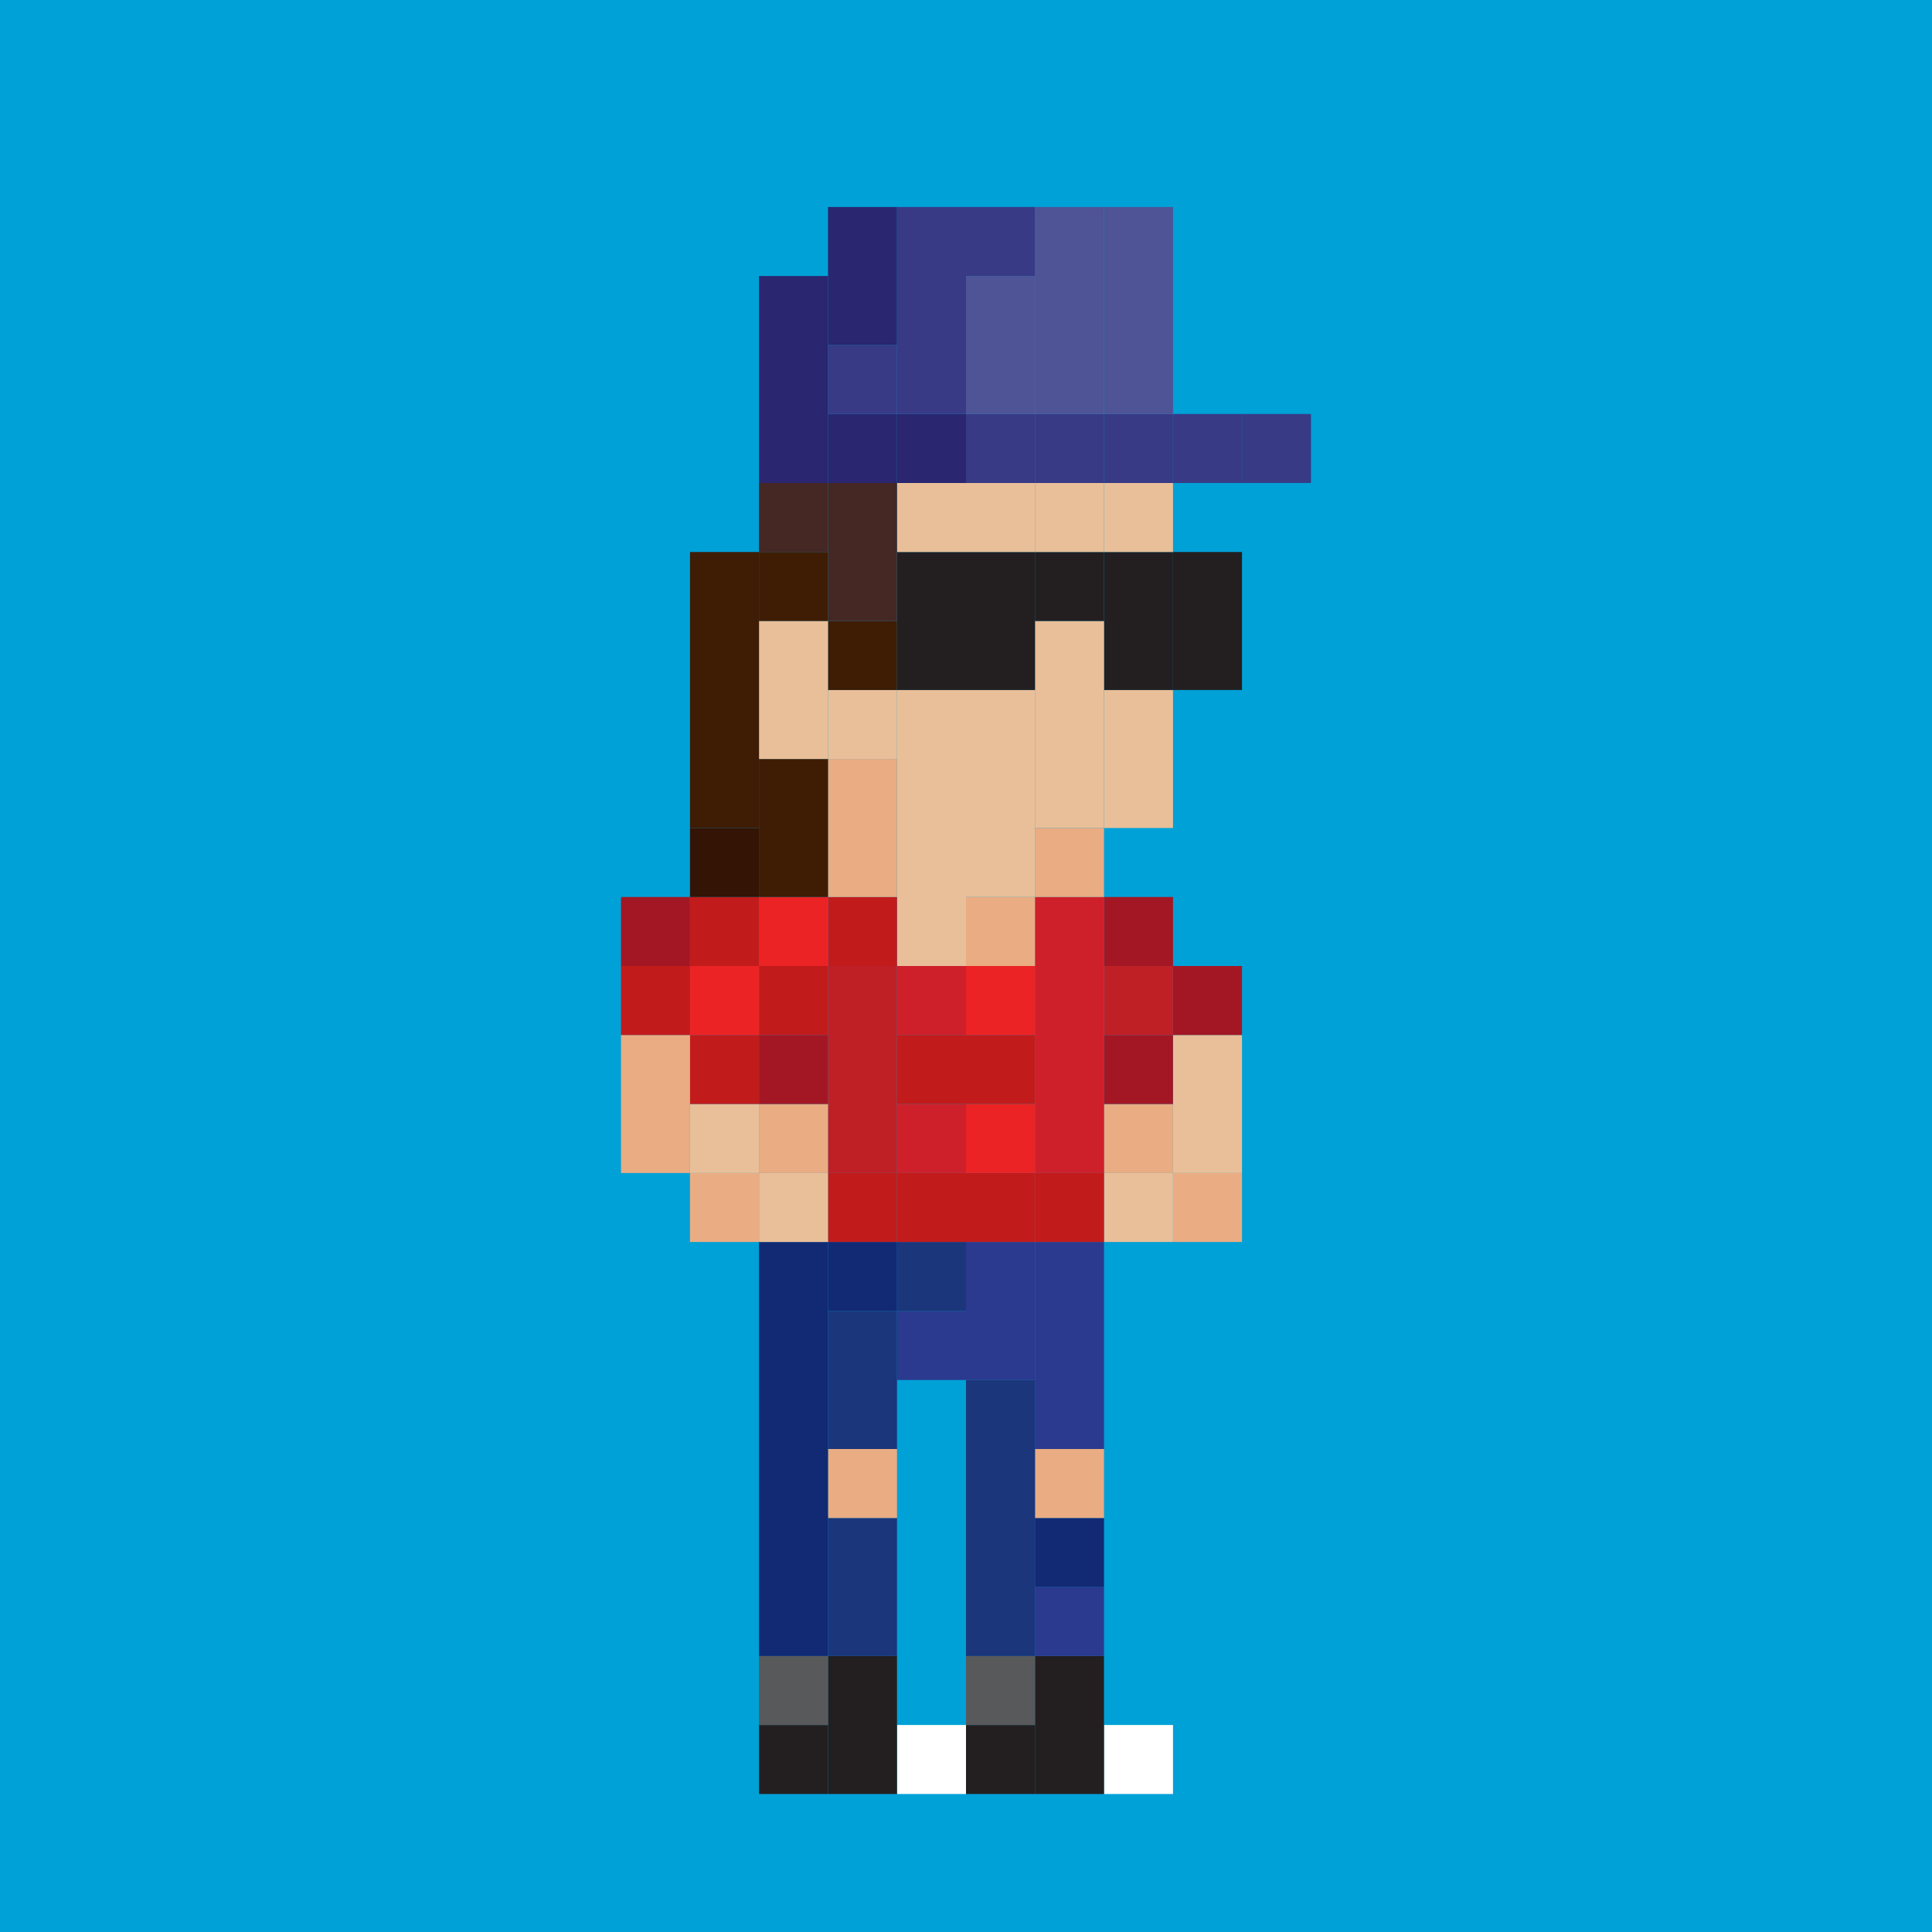<svg baseProfile="basic" xmlns="http://www.w3.org/2000/svg" width="28" height="28" viewBox="0 0 28 28"><path fill="#00A1D7" d="M0 0h28v28h-28z"/><g><path fill="#383A86" d="M18 6h1v1h-1z"/><path fill="#EAAC82" d="M17 17h1v1h-1z"/><path fill="#E9BF99" d="M17 16h1v1h-1zM17 15h1v1h-1z"/><path fill="#A31725" d="M17 14h1v1h-1z"/><path fill="#231F20" d="M17 9h1v1h-1zM17 8h1v1h-1z"/><path fill="#383A86" d="M17 6h1v1h-1z"/><path fill="#fff" d="M16 25h1v1h-1z"/><path fill="#E9BF99" d="M16 17h1v1h-1z"/><path fill="#EAAC82" d="M16 16h1v1h-1z"/><path fill="#A31725" d="M16 15h1v1h-1z"/><path fill="#BF2026" d="M16 14h1v1h-1z"/><path fill="#A31725" d="M16 13h1v1h-1z"/><path fill="#E9BF99" d="M16 11h1v1h-1zM16 10h1v1h-1z"/><path fill="#231F20" d="M16 9h1v1h-1zM16 8h1v1h-1z"/><path fill="#E9BF99" d="M16 7h1v1h-1z"/><path fill="#383A86" d="M16 6h1v1h-1z"/><path fill="#4E5496" d="M16 5h1v1h-1zM16 4h1v1h-1zM16 3h1v1h-1z"/><path fill="#231F20" d="M15 25h1v1h-1zM15 24h1v1h-1z"/><path fill="#2B398F" d="M15 23h1v1h-1z"/><path fill="#122974" d="M15 22h1v1h-1z"/><path fill="#EAAC82" d="M15 21h1v1h-1z"/><path fill="#2B398F" d="M15 20h1v1h-1zM15 19h1v1h-1zM15 18h1v1h-1z"/><path fill="#C21B1B" d="M15 17h1v1h-1z"/><path fill="#CE202A" d="M15 16h1v1h-1zM15 15h1v1h-1zM15 14h1v1h-1zM15 13h1v1h-1z"/><path fill="#EAAC82" d="M15 12h1v1h-1z"/><path fill="#E9BF99" d="M15 11h1v1h-1zM15 10h1v1h-1zM15 9h1v1h-1z"/><path fill="#231F20" d="M15 8h1v1h-1z"/><path fill="#E9BF99" d="M15 7h1v1h-1z"/><path fill="#383A86" d="M15 6h1v1h-1z"/><path fill="#4E5496" d="M15 5h1v1h-1zM15 4h1v1h-1zM15 3h1v1h-1z"/><path fill="#231F20" d="M14 25h1v1h-1z"/><path fill="#58595B" d="M14 24h1v1h-1z"/><path fill="#1B367A" d="M14 23h1v1h-1zM14 22h1v1h-1zM14 21h1v1h-1zM14 20h1v1h-1z"/><path fill="#2B398F" d="M14 19h1v1h-1zM14 18h1v1h-1z"/><path fill="#C21B1B" d="M14 17h1v1h-1z"/><path fill="#EC2324" d="M14 16h1v1h-1z"/><path fill="#C21B1B" d="M14 15h1v1h-1z"/><path fill="#EC2324" d="M14 14h1v1h-1z"/><path fill="#EAAC82" d="M14 13h1v1h-1z"/><path fill="#E9BF99" d="M14 12h1v1h-1zM14 11h1v1h-1zM14 10h1v1h-1z"/><path fill="#231F20" d="M14 9h1v1h-1zM14 8h1v1h-1z"/><path fill="#E9BF99" d="M14 7h1v1h-1z"/><path fill="#383A86" d="M14 6h1v1h-1z"/><path fill="#4E5496" d="M14 5h1v1h-1zM14 4h1v1h-1z"/><path fill="#383A86" d="M14 3h1v1h-1z"/><path fill="#fff" d="M13 25h1v1h-1z"/><path fill="#2B398F" d="M13 19h1v1h-1z"/><path fill="#1B367A" d="M13 18h1v1h-1z"/><path fill="#C21B1B" d="M13 17h1v1h-1z"/><path fill="#CE202A" d="M13 16h1v1h-1z"/><path fill="#C21B1B" d="M13 15h1v1h-1z"/><path fill="#CE202A" d="M13 14h1v1h-1z"/><path fill="#E9BF99" d="M13 13h1v1h-1zM13 12h1v1h-1zM13 11h1v1h-1zM13 10h1v1h-1z"/><path fill="#231F20" d="M13 9h1v1h-1zM13 8h1v1h-1z"/><path fill="#E9BF99" d="M13 7h1v1h-1z"/><path fill="#2A2670" d="M13 6h1v1h-1z"/><path fill="#383A86" d="M13 5h1v1h-1zM13 4h1v1h-1zM13 3h1v1h-1z"/><path fill="#231F20" d="M12 25h1v1h-1zM12 24h1v1h-1z"/><path fill="#1B367A" d="M12 23h1v1h-1zM12 22h1v1h-1z"/><path fill="#EAAC82" d="M12 21h1v1h-1z"/><path fill="#1B367A" d="M12 20h1v1h-1zM12 19h1v1h-1z"/><path fill="#122974" d="M12 18h1v1h-1z"/><path fill="#C21B1B" d="M12 17h1v1h-1z"/><path fill="#BF2026" d="M12 16h1v1h-1zM12 15h1v1h-1zM12 14h1v1h-1z"/><path fill="#C21B1B" d="M12 13h1v1h-1z"/><path fill="#EAAC82" d="M12 12h1v1h-1zM12 11h1v1h-1z"/><path fill="#E9BF99" d="M12 10h1v1h-1z"/><path fill="#3F1C04" d="M12 9h1v1h-1z"/><path fill="#452724" d="M12 8h1v1h-1zM12 7h1v1h-1z"/><path fill="#2A2670" d="M12 6h1v1h-1z"/><path fill="#383A86" d="M12 5h1v1h-1z"/><path fill="#2A2670" d="M12 4h1v1h-1zM12 3h1v1h-1z"/><path fill="#231F20" d="M11 25h1v1h-1z"/><path fill="#58595B" d="M11 24h1v1h-1z"/><path fill="#122974" d="M11 23h1v1h-1zM11 22h1v1h-1zM11 21h1v1h-1zM11 20h1v1h-1zM11 19h1v1h-1zM11 18h1v1h-1z"/><path fill="#E9BF99" d="M11 17h1v1h-1z"/><path fill="#EAAC82" d="M11 16h1v1h-1z"/><path fill="#A31725" d="M11 15h1v1h-1z"/><path fill="#C21B1B" d="M11 14h1v1h-1z"/><path fill="#EC2324" d="M11 13h1v1h-1z"/><path fill="#3F1C04" d="M11 12h1v1h-1zM11 11h1v1h-1z"/><path fill="#E9BF99" d="M11 10h1v1h-1zM11 9h1v1h-1z"/><path fill="#3F1C04" d="M11 8h1v1h-1z"/><path fill="#452724" d="M11 7h1v1h-1z"/><path fill="#2A2670" d="M11 6h1v1h-1zM11 5h1v1h-1zM11 4h1v1h-1z"/><path fill="#EAAC82" d="M10 17h1v1h-1z"/><path fill="#E9BF99" d="M10 16h1v1h-1z"/><path fill="#C21B1B" d="M10 15h1v1h-1z"/><path fill="#EC2324" d="M10 14h1v1h-1z"/><path fill="#C21B1B" d="M10 13h1v1h-1z"/><path fill="#341404" d="M10 12h1v1h-1z"/><path fill="#3F1C04" d="M10 11h1v1h-1zM10 10h1v1h-1zM10 9h1v1h-1zM10 8h1v1h-1z"/><path fill="#EAAC82" d="M9 16h1v1h-1zM9 15h1v1h-1z"/><path fill="#C21B1B" d="M9 14h1v1h-1z"/><path fill="#A31725" d="M9 13h1v1h-1z"/></g></svg>
